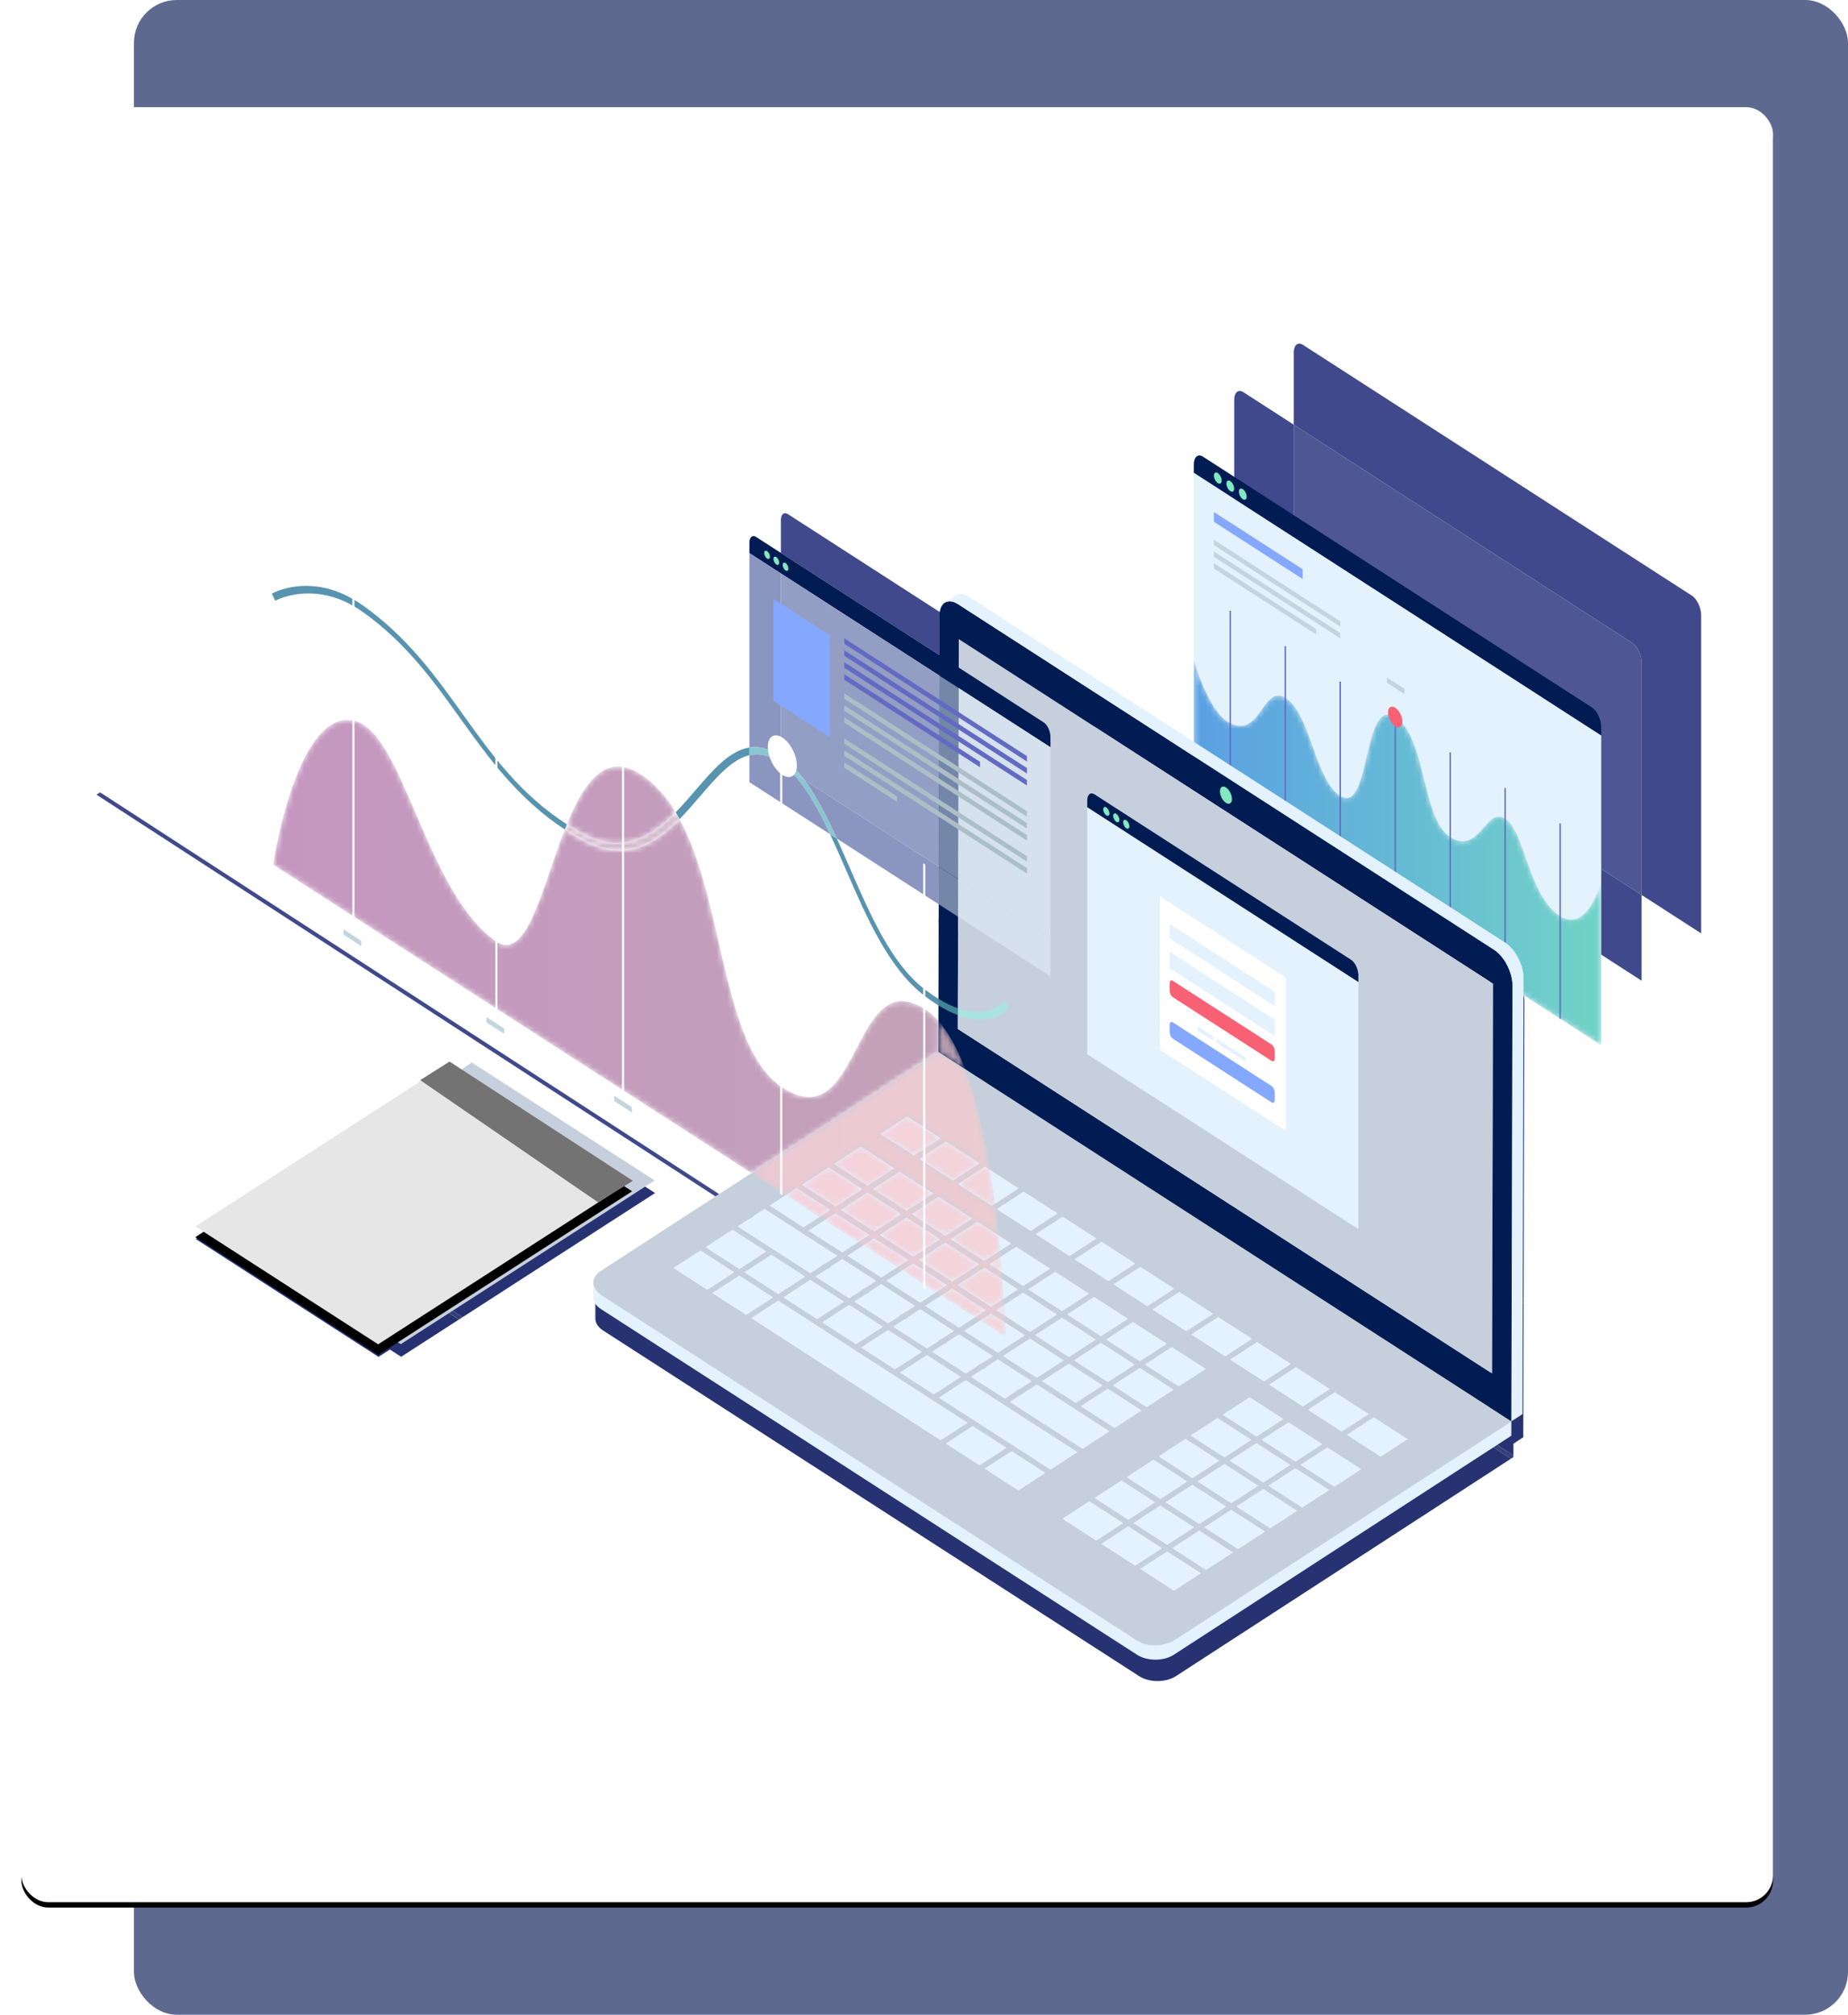 <?xml version="1.0" encoding="UTF-8"?>
<svg width="345px" height="376px" viewBox="0 0 345 376" version="1.1" xmlns="http://www.w3.org/2000/svg" xmlns:xlink="http://www.w3.org/1999/xlink">
    <!-- Generator: Sketch 51.3 (57544) - http://www.bohemiancoding.com/sketch -->
    <title>Group 3</title>
    <desc>Created with Sketch.</desc>
    <defs>
        <rect id="path-1" x="0" y="0" width="327" height="335" rx="5"></rect>
        <filter x="-2.0%" y="-1.6%" width="104.0%" height="103.9%" filterUnits="objectBoundingBox" id="filter-2">
            <feOffset dx="0" dy="1" in="SourceAlpha" result="shadowOffsetOuter1"></feOffset>
            <feGaussianBlur stdDeviation="2" in="shadowOffsetOuter1" result="shadowBlurOuter1"></feGaussianBlur>
            <feColorMatrix values="0 0 0 0 0   0 0 0 0 0   0 0 0 0 0  0 0 0 0.5 0" type="matrix" in="shadowBlurOuter1"></feColorMatrix>
        </filter>
        <path d="M0.334,23.547 L76.388,72.571 L76.388,42.151 C76.388,42.151 73.752,51.72 68.714,48.473 C62.692,44.591 62.216,32.709 58.451,30.282 C54.783,27.918 53.653,37.232 48.188,33.709 C42.771,30.217 43.842,15.141 37.926,11.328 C31.798,7.378 33.351,29.721 27.662,26.054 C22.883,22.973 22.175,10.809 17.478,7.78 C13.057,4.932 12.796,16.185 6.413,12.071 C4.233,10.666 1.562,5.418 0.334,0.41 L0.334,23.547" id="path-3"></path>
        <linearGradient x1="0%" y1="50%" x2="100%" y2="50%" id="linearGradient-5">
            <stop stop-color="#5AA0E3" offset="0%"></stop>
            <stop stop-color="#71D3C6" offset="100%"></stop>
        </linearGradient>
        <path d="M132.706,112.752 L134.722,111.445 L132.706,112.752 M131.717,112.115 L133.733,110.807 L131.717,112.115 M135.723,110.795 L137.193,109.841 L135.723,110.795 M134.734,110.157 L128.464,106.116 L133.449,102.882 L128.465,106.116 L134.734,110.157 L134.734,110.157 M125.447,108.074 L127.463,106.766 L125.447,108.074 M136.768,103.727 L134.45,102.232 L136.531,100.882 L136.531,100.883 L134.45,102.232 L136.768,103.726 L136.768,103.727 M118.184,103.393 L120.2,102.084 L118.184,103.393 M117.192,102.752 L119.208,101.445 L117.192,102.752 M133.458,101.592 L127.188,97.551 L132.169,94.319 L127.188,97.551 L133.458,101.592 M121.202,101.434 L126.187,98.2 L121.202,101.435 M122.701,99.178 L125.193,97.561 L122.701,99.178 M126.195,96.911 L119.929,92.872 L126.195,96.911 M112.95,96.115 L106.68,92.075 L111.665,88.841 L106.681,92.075 L112.95,96.115 M103.663,94.032 L105.679,92.724 L103.663,94.032 M119.929,92.872 L124.91,89.64 L119.929,92.872 M118.936,92.232 L112.667,88.191 L118.936,92.232 L118.936,92.232 M96.404,89.353 L98.42,88.046 L96.404,89.353 M101.715,88.874 L99.422,87.396 L104.406,84.162 L99.422,87.396 L101.715,88.874 M111.673,87.55 L105.408,83.512 L110.389,80.28 L105.408,83.512 L111.674,87.55 L111.673,87.55 M128.579,87.26 L133.56,84.028 L128.579,87.26 M114.753,86.837 L117.647,84.959 L114.753,86.837 M89.996,85.222 L0.706,27.667 C0.898,26.031 5.058,0.642 14.572,0.642 C14.946,0.642 15.328,0.681 15.718,0.763 C25.04,2.704 29.016,32.461 42.179,41.89 C42.903,42.409 43.581,42.647 44.221,42.647 C47.998,42.647 50.457,34.321 53.353,25.994 C53.928,24.34 54.52,22.685 55.144,21.095 C55.293,21.194 55.444,21.292 55.595,21.39 C56.346,21.874 57.121,22.346 57.924,22.806 C60.672,24.373 63.133,25.03 65.367,25.03 C69.847,25.03 73.419,22.389 76.582,19.149 C85.024,34.723 84.379,61.901 95.846,69.293 C97.724,70.504 99.331,71.021 100.733,71.021 C104.857,71.021 107.218,66.549 109.537,62.077 C111.856,57.605 114.133,53.133 118.089,53.133 C119.333,53.133 120.744,53.576 122.376,54.602 C123.268,55.175 124.105,55.921 124.893,56.813 L124.879,62.59 L129.887,65.818 L124.878,62.59 L89.996,85.222 M123.611,84.058 L121.317,82.579 L126.298,79.347 L121.317,82.579 L123.611,84.058 M120.324,81.938 L114.058,77.9 L119.039,74.668 L114.058,77.9 L120.324,81.938" id="path-6"></path>
        <linearGradient x1="0%" y1="51.397%" x2="100.27%" y2="51.397%" id="linearGradient-8">
            <stop stop-color="#C597C0" offset="0%"></stop>
            <stop stop-color="#C2A3B8" offset="100%"></stop>
        </linearGradient>
        <path d="M47.672,50.661 L45.009,48.945 L42.993,50.252 L42.004,49.615 L44.02,48.307 L37.75,44.266 L35.734,45.574 L34.741,44.933 L36.757,43.626 L30.487,39.584 L28.471,40.893 L27.479,40.252 L29.495,38.945 L23.229,34.905 L21.213,36.214 L20.22,35.574 L22.236,34.265 L15.966,30.224 L13.95,31.532 L12.957,30.893 L14.973,29.584 L8.707,25.546 L6.691,26.853 L0.283,22.722 L35.165,0.09 L40.174,3.318 C42.25,8.794 43.748,15.481 44.836,22.165 L43.847,21.528 L38.867,24.76 L45.132,28.799 L45.742,28.403 C46.006,30.446 46.235,32.452 46.435,34.384 L42.456,31.819 L37.475,35.051 L43.745,39.092 L46.708,37.17 C46.745,37.579 46.782,37.983 46.818,38.382 L44.737,39.732 L47.056,41.227 C47.092,41.69 47.127,42.144 47.16,42.589 L43.736,40.382 L38.751,43.616 L45.021,47.657 L45.022,47.657 L47.404,46.111 C47.431,46.536 47.457,46.946 47.48,47.341 L46.011,48.295 L47.597,49.317 C47.624,49.803 47.649,50.252 47.672,50.661 M31.489,38.935 L37.758,42.976 L42.743,39.742 L36.474,35.7 L31.489,38.934 M24.23,34.256 L30.496,38.295 L35.48,35.061 L29.215,31.022 L24.23,34.256 M36.482,34.411 L41.463,31.179 L35.197,27.14 L30.216,30.372 L36.482,34.411 M23.237,33.615 L28.222,30.381 L21.952,26.341 L16.967,29.575 L23.237,33.615 M29.223,29.732 L34.204,26.5 L27.934,22.459 L25.04,24.337 L22.954,25.691 L29.223,29.732 M12.002,26.374 L15.975,28.934 L20.959,25.7 L14.694,21.662 L9.709,24.896 L12.002,26.374 M21.961,25.05 L26.942,21.819 L20.676,17.78 L15.695,21.012 L21.96,25.05 M33.899,21.558 L37.873,24.119 L42.854,20.888 L36.585,16.847 L31.604,20.079 L33.899,21.558 M30.611,19.438 L35.592,16.207 L29.326,12.168 L24.345,15.4 L30.611,19.438" id="path-9"></path>
        <linearGradient x1="-188.419%" y1="-8.556%" x2="100.373%" y2="-8.556%" id="linearGradient-11">
            <stop stop-color="#EEC1D7" offset="0%"></stop>
            <stop stop-color="#EACCD1" offset="100%"></stop>
        </linearGradient>
        <path d="M5.724,9.728 L0.716,6.5 L0.731,0.724 C2.687,2.939 4.336,6.063 5.724,9.728" id="path-12"></path>
        <linearGradient x1="-2479.435%" y1="16.097%" x2="253.239%" y2="16.097%" id="linearGradient-14">
            <stop stop-color="#B990B3" offset="0%"></stop>
            <stop stop-color="#B59CAC" offset="100%"></stop>
        </linearGradient>
        <polyline id="path-15" points="6.927 7.419 6.927 7.419 0.661 3.381 5.642 0.149 11.907 4.188 6.927 7.419"></polyline>
        <linearGradient x1="-1007.9%" y1="-225.659%" x2="208.985%" y2="-225.659%" id="linearGradient-17">
            <stop stop-color="#F7C9E0" offset="0%"></stop>
            <stop stop-color="#F3D5DA" offset="100%"></stop>
        </linearGradient>
        <polyline id="path-18" points="6.294 7.292 0.025 3.252 5.006 0.02 11.275 4.061 6.294 7.292"></polyline>
        <linearGradient x1="-1072.102%" y1="-289.918%" x2="144.396%" y2="-289.918%" id="linearGradient-20">
            <stop stop-color="#F7C9E0" offset="0%"></stop>
            <stop stop-color="#F3D5DA" offset="100%"></stop>
        </linearGradient>
        <polyline id="path-21" points="6.889 7.422 6.889 7.422 0.623 3.384 5.604 0.152 11.87 4.191 6.889 7.422"></polyline>
        <linearGradient x1="-930.923%" y1="-302.855%" x2="285.885%" y2="-302.855%" id="linearGradient-23">
            <stop stop-color="#F7C9E0" offset="0%"></stop>
            <stop stop-color="#F3D5DA" offset="100%"></stop>
        </linearGradient>
        <path d="M6.376,7.966 L0.111,3.926 L5.091,0.695 L6.08,1.332 C6.421,3.423 6.721,5.516 6.986,7.57 L6.376,7.966" id="path-24"></path>
        <linearGradient x1="-1859.823%" y1="-354.364%" x2="130.637%" y2="-354.364%" id="linearGradient-26">
            <stop stop-color="#F7C9E0" offset="0%"></stop>
            <stop stop-color="#F3D5DA" offset="100%"></stop>
        </linearGradient>
        <polyline id="path-27" points="6.498 6.053 0.232 2.014 2.248 0.706 8.514 4.744 6.498 6.053"></polyline>
        <linearGradient x1="-1155.459%" y1="-557.006%" x2="496.932%" y2="-557.006%" id="linearGradient-29">
            <stop stop-color="#F7C9E0" offset="0%"></stop>
            <stop stop-color="#F3D5DA" offset="100%"></stop>
        </linearGradient>
        <polyline id="path-30" points="6.73 7.974 6.73 7.974 0.461 3.933 5.445 0.7 11.714 4.74 6.73 7.974"></polyline>
        <linearGradient x1="-941.703%" y1="-420.322%" x2="274.407%" y2="-420.322%" id="linearGradient-32">
            <stop stop-color="#F7C9E0" offset="0%"></stop>
            <stop stop-color="#F3D5DA" offset="100%"></stop>
        </linearGradient>
        <polyline id="path-33" points="6.339 7.969 6.339 7.969 0.072 3.929 5.053 0.698 11.32 4.737 6.339 7.969"></polyline>
        <linearGradient x1="-1060.034%" y1="-431.552%" x2="156.774%" y2="-431.552%" id="linearGradient-35">
            <stop stop-color="#F7C9E0" offset="0%"></stop>
            <stop stop-color="#F3D5DA" offset="100%"></stop>
        </linearGradient>
        <path d="M6.424,7.842 L0.154,3.801 L5.135,0.569 L9.114,3.134 C9.212,4.083 9.303,5.01 9.388,5.92 L6.424,7.842" id="path-36"></path>
        <linearGradient x1="-1369.856%" y1="-495.736%" x2="112.351%" y2="-495.736%" id="linearGradient-38">
            <stop stop-color="#F7C9E0" offset="0%"></stop>
            <stop stop-color="#F3D5DA" offset="100%"></stop>
        </linearGradient>
        <polyline id="path-39" points="6.897 7.72 0.628 3.679 5.612 0.444 11.882 4.486 6.897 7.72"></polyline>
        <linearGradient x1="-1070.74%" y1="-548.921%" x2="145.37%" y2="-548.921%" id="linearGradient-41">
            <stop stop-color="#F7C9E0" offset="0%"></stop>
            <stop stop-color="#F3D5DA" offset="100%"></stop>
        </linearGradient>
        <polyline id="path-42" points="6.751 5.671 0.481 1.63 2.497 0.321 8.767 4.363 6.751 5.671"></polyline>
        <linearGradient x1="-1417.817%" y1="-819.188%" x2="233.859%" y2="-819.188%" id="linearGradient-44">
            <stop stop-color="#F7C9E0" offset="0%"></stop>
            <stop stop-color="#F3D5DA" offset="100%"></stop>
        </linearGradient>
        <polyline id="path-45" points="6.836 5.545 0.566 1.503 2.582 0.196 8.852 4.236 6.836 5.545"></polyline>
        <linearGradient x1="-1505.466%" y1="-906.711%" x2="146.21%" y2="-906.711%" id="linearGradient-47">
            <stop stop-color="#F7C9E0" offset="0%"></stop>
            <stop stop-color="#F3D5DA" offset="100%"></stop>
        </linearGradient>
        <path d="M1.664,2.042 L0.078,1.019 L1.547,0.066 C1.591,0.777 1.629,1.438 1.664,2.042" id="path-48"></path>
        <linearGradient x1="-8512.443%" y1="-2610.3%" x2="115.882%" y2="-2610.3%" id="linearGradient-50">
            <stop stop-color="#F7C9E0" offset="0%"></stop>
            <stop stop-color="#F3D5DA" offset="100%"></stop>
        </linearGradient>
        <path d="M5.504,4.505 L0.648,1.374 L2.664,0.067 L5.328,1.783 C5.409,3.25 5.461,4.204 5.504,4.505" id="path-51"></path>
        <linearGradient x1="-2718.297%" y1="-1198.249%" x2="100%" y2="-1198.249%" id="linearGradient-53">
            <stop stop-color="#F7C9E0" offset="0%"></stop>
            <stop stop-color="#F3D5DA" offset="100%"></stop>
        </linearGradient>
        <polyline id="path-54" points="6.644 7.3 2.672 4.74 0.379 3.261 5.363 0.027 11.629 4.066 6.644 7.3"></polyline>
        <linearGradient x1="-877.48%" y1="-356.126%" x2="339.018%" y2="-356.126%" id="linearGradient-56">
            <stop stop-color="#F7C9E0" offset="0%"></stop>
            <stop stop-color="#F3D5DA" offset="100%"></stop>
        </linearGradient>
        <polyline id="path-57" points="6.975 7.296 6.975 7.296 0.705 3.255 2.791 1.901 5.686 0.023 11.956 4.064 6.975 7.296"></polyline>
        <linearGradient x1="-995.145%" y1="-367.049%" x2="221.275%" y2="-367.049%" id="linearGradient-59">
            <stop stop-color="#F7C9E0" offset="0%"></stop>
            <stop stop-color="#F3D5DA" offset="100%"></stop>
        </linearGradient>
        <polyline id="path-60" points="6.583 5.926 0.314 1.885 2.33 0.577 8.6 4.618 6.583 5.926"></polyline>
        <linearGradient x1="-1242.564%" y1="-644.218%" x2="409.112%" y2="-644.218%" id="linearGradient-62">
            <stop stop-color="#F7C9E0" offset="0%"></stop>
            <stop stop-color="#F3D5DA" offset="100%"></stop>
        </linearGradient>
        <polyline id="path-63" points="6.812 7.846 0.546 3.807 5.531 0.573 11.796 4.612 6.812 7.846"></polyline>
        <linearGradient x1="-1006.558%" y1="-484.775%" x2="209.939%" y2="-484.775%" id="linearGradient-65">
            <stop stop-color="#F7C9E0" offset="0%"></stop>
            <stop stop-color="#F3D5DA" offset="100%"></stop>
        </linearGradient>
        <polyline id="path-66" points="6.665 5.797 0.4 1.759 2.416 0.45 8.681 4.49 6.665 5.797"></polyline>
        <linearGradient x1="-1330.913%" y1="-732.055%" x2="321.622%" y2="-732.055%" id="linearGradient-68">
            <stop stop-color="#F7C9E0" offset="0%"></stop>
            <stop stop-color="#F3D5DA" offset="100%"></stop>
        </linearGradient>
        <path d="M2.558,3.566 L0.24,2.072 L2.32,0.723 C2.406,1.701 2.485,2.651 2.558,3.566" id="path-69"></path>
        <linearGradient x1="-5769.381%" y1="-1499.154%" x2="134.211%" y2="-1499.154%" id="linearGradient-71">
            <stop stop-color="#F7C9E0" offset="0%"></stop>
            <stop stop-color="#F3D5DA" offset="100%"></stop>
        </linearGradient>
        <path d="M6.983,7.593 L0.713,3.552 L5.698,0.318 L9.121,2.525 C9.215,3.783 9.296,4.962 9.365,6.047 L6.983,7.593" id="path-72"></path>
        <linearGradient x1="-1476.657%" y1="-613.338%" x2="105.143%" y2="-613.338%" id="linearGradient-74">
            <stop stop-color="#F7C9E0" offset="0%"></stop>
            <stop stop-color="#F3D5DA" offset="100%"></stop>
        </linearGradient>
        <path d="M9.66,14.829 C7.532,14.829 5.2,14.208 2.609,12.729 C1.804,12.27 1.027,11.798 0.276,11.314 C0.274,11.313 0.271,11.311 0.269,11.31 C2.706,5.342 5.638,0.527 9.833,0.527 C11.101,0.527 12.484,0.966 14.004,1.946 C16.684,3.674 18.826,6.126 20.593,9.063 C17.493,12.24 14.002,14.829 9.66,14.829" id="path-75"></path>
        <linearGradient x1="-269.765%" y1="342.058%" x2="403.609%" y2="342.058%" id="linearGradient-77">
            <stop stop-color="#C597C0" offset="0%"></stop>
            <stop stop-color="#C2A3B8" offset="100%"></stop>
        </linearGradient>
        <path d="M10.822,7.402 C8.587,7.402 6.127,6.745 3.379,5.178 C2.576,4.718 1.801,4.246 1.049,3.762 C0.899,3.664 0.748,3.566 0.599,3.467 C0.726,3.141 0.856,2.817 0.987,2.496 C0.989,2.497 0.992,2.499 0.994,2.5 C1.745,2.984 2.521,3.456 3.327,3.915 C5.917,5.393 8.249,6.015 10.377,6.015 C14.719,6.015 18.21,3.426 21.311,0.249 C21.56,0.663 21.802,1.088 22.036,1.521 C18.873,4.76 15.301,7.401 10.822,7.402" id="path-78"></path>
        <linearGradient x1="-253.937%" y1="564.591%" x2="384.449%" y2="564.591%" id="linearGradient-80">
            <stop stop-color="#D1AFCC" offset="0%"></stop>
            <stop stop-color="#CDBBC5" offset="100%"></stop>
        </linearGradient>
        <polyline id="path-81" points="52.598 186.882 18.464 164.881 65.872 134.323 100.005 156.325 52.598 186.882"></polyline>
        <filter x="-8.6%" y="-9.5%" width="117.2%" height="126.6%" filterUnits="objectBoundingBox" id="filter-82">
            <feOffset dx="0" dy="2" in="SourceAlpha" result="shadowOffsetOuter1"></feOffset>
            <feGaussianBlur stdDeviation="2" in="shadowOffsetOuter1" result="shadowBlurOuter1"></feGaussianBlur>
            <feColorMatrix values="0 0 0 0 0   0 0 0 0 0   0 0 0 0 0  0 0 0 0.5 0" type="matrix" in="shadowBlurOuter1"></feColorMatrix>
        </filter>
    </defs>
    <g id="Page-1" stroke="none" stroke-width="1" fill="none" fill-rule="evenodd">
        <g id="Artboard" transform="translate(-897, -75)">
            <g id="Group-3" transform="translate(901, 75)">
                <g id="R-Image">
                    <rect id="Rectangle-11" fill="#5E6990" x="21" y="0" width="320" height="376" rx="8"></rect>
                    <g id="Computer" transform="translate(0, 20)" fill-rule="nonzero">
                        <g id="Rectangle-2">
                            <use fill="black" fill-opacity="1" filter="url(#filter-2)" xlink:href="#path-1"></use>
                            <use fill="#FFFFFF" xlink:href="#path-1"></use>
                        </g>
                    </g>
                </g>
                <g id="Group" transform="translate(14, 64)">
                    <polyline id="Fill-24" fill="#3F498B" points="160.858 110.739 157.236 108.389 157.238 107.513 160.86 109.863 160.858 110.739"></polyline>
                    <polyline id="Fill-25" fill="#3F498B" points="260.16 175.167 160.858 110.739 160.86 109.863 260.16 174.289 260.16 175.167"></polyline>
                    <path d="M171.637,195.662 L165.388,191.607 L166.064,191.169 L172.313,195.224 L171.637,195.662 M164.399,190.966 L158.149,186.911 L158.825,186.472 L165.074,190.526 L164.399,190.966 M157.163,186.271 L150.914,182.216 L151.59,181.778 L157.839,185.833 L157.163,186.271 M149.924,181.575 L143.675,177.52 L144.351,177.081 L150.6,181.136 L149.924,181.575 M142.685,176.877 L136.44,172.825 L137.116,172.387 L143.361,176.439 L142.685,176.877 M135.45,172.183 L121.966,163.434 L122.642,162.996 L136.126,171.745 L135.45,172.183 M115.578,159.29 L0.015,84.312 L0.693,83.875 L116.254,158.852 L115.578,159.29" id="Fill-26" fill="#3F498B"></path>
                    <path d="M288.466,119.023 L212.412,70 L212.412,10.641 C212.412,9.591 212.839,8.964 213.446,8.964 C213.655,8.964 213.886,9.038 214.128,9.194 L223.531,15.255 L223.531,61.167 L288.466,103.023 L288.466,119.023" id="Fill-30" fill="#3F498B"></path>
                    <path d="M299.584,110.19 L288.466,103.023 L288.466,59.664 C288.466,58.254 287.698,56.615 286.75,56.005 L223.531,15.255 L223.531,1.808 C223.531,0.758 223.956,0.131 224.565,0.131 C224.774,0.131 225.004,0.204 225.246,0.36 L297.868,47.171 C298.816,47.782 299.584,49.421 299.584,50.831 L299.584,110.19" id="Fill-31" fill="#3F498B"></path>
                    <path d="M288.466,103.023 L223.531,61.167 L223.531,15.255 L286.75,56.005 C287.698,56.615 288.466,58.254 288.466,59.664 L288.466,103.023" id="Fill-32" fill="#4E5794"></path>
                    <path d="M160.985,60.593 L160.999,55.294 L160.985,60.593 M157.364,58.259 L127.784,39.192 L127.784,33.07 C127.784,32.262 128.111,31.78 128.579,31.78 C128.74,31.78 128.917,31.837 129.103,31.957 L157.435,50.218 C157.401,50.444 157.382,50.688 157.382,50.947 L157.364,58.259" id="Fill-33" fill="#3F498B"></path>
                    <path d="M186.289,71.595 L160.999,55.294 L160.985,60.593 L157.364,58.259 L157.382,50.947 C157.382,50.688 157.401,50.444 157.435,50.218 L184.969,67.966 C185.699,68.437 186.289,69.697 186.289,70.782 L186.289,71.595" id="Fill-34" fill="#3F498B"></path>
                    <path d="M186.289,116.445 L178.109,111.171 L178.109,75.456 L160.975,64.412 L178.109,75.456 L178.109,73.518 C178.109,72.476 177.542,71.265 176.841,70.814 L160.985,60.593 L160.999,55.294 L186.289,71.595 L186.289,116.445" id="Fill-35" fill="#3F498B"></path>
                    <path d="M52.667,189.232 L18.533,167.23 L31.568,158.829 L67.677,182.256 L56.889,189.21 L54.795,187.861 L52.667,189.232 M68.355,181.819 L32.246,158.391 L65.94,136.672 L68.034,138.022 L70.162,136.65 L104.296,158.651 L68.355,181.819" id="Fill-36" fill="#263271"></path>
                    <polyline id="Fill-37" fill="#333F7A" points="67.677 182.256 31.568 158.829 32.246 158.391 68.355 181.819 67.677 182.256"></polyline>
                    <path d="M198.1,249.729 C196.858,249.729 195.615,249.423 194.664,248.81 L94.58,184.297 C93.62,183.679 93.142,182.869 93.144,182.059 L93.151,179.378 L93.151,179.385 C93.151,178.737 93.458,178.09 94.073,177.542 C94.112,177.571 94.153,177.598 94.195,177.624 L194.28,242.138 C195.23,242.75 196.474,243.056 197.717,243.056 C198.072,243.056 198.427,243.031 198.775,242.982 L199.285,243.316 L200.581,242.453 C200.78,242.358 200.971,242.252 201.151,242.135 L258.746,204.768 L264.08,208.228 L201.536,248.808 C200.589,249.422 199.346,249.729 198.1,249.729 M264.539,207.649 L259.422,204.329 L264.154,201.258 L260.16,198.683 L264.154,201.258 L264.214,177.796 L266.439,179.24 L266.376,204.232 L264.545,205.421 L264.539,207.649 M260.549,192.313 L260.16,192.062 L260.549,192.313 M266.442,178.365 L264.216,176.921 L264.361,119.904 C264.363,118.817 264.06,117.623 263.555,116.526 C265.266,117.888 266.588,120.613 266.582,122.878 L266.442,178.365" id="Fill-40" fill="#263271"></path>
                    <polyline id="Fill-41" fill="#333F7A" points="264.08 208.228 258.746 204.768 259.422 204.329 264.539 207.649 264.538 207.931 264.08 208.228"></polyline>
                    <polyline id="Fill-42" fill="#333F7A" points="266.439 179.24 264.214 177.796 264.216 176.921 266.442 178.365 266.439 179.24"></polyline>
                    <path d="M264.154,201.258 L260.16,198.683 L260.16,192.062 L260.549,192.313 L260.592,175.447 L264.214,177.796 L264.154,201.258 M264.216,176.921 L260.594,174.571 L260.734,119.582 L260.16,119.212 L260.16,114.306 L263.149,116.233 C263.286,116.322 263.422,116.42 263.555,116.526 C264.06,117.623 264.363,118.817 264.361,119.904 L264.216,176.921" id="Fill-43" fill="#263271"></path>
                    <polyline id="Fill-44" fill="#333F7A" points="264.214 177.796 260.592 175.447 260.594 174.571 264.216 176.921 264.214 177.796"></polyline>
                    <path d="M260.549,192.313 L260.16,192.062 L260.16,175.167 L260.592,175.447 L260.549,192.313 M260.594,174.571 L260.16,174.289 L260.16,119.212 L260.734,119.582 L260.594,174.571" id="Fill-45" fill="#263271"></path>
                    <polyline id="Fill-46" fill="#333F7A" points="260.592 175.447 260.16 175.167 260.16 174.289 260.594 174.571 260.592 175.447"></polyline>
                    <polyline id="Fill-47" fill="#E4F2FD" points="280.933 131.064 204.88 82.041 204.88 24.2 280.933 73.223 280.933 131.064"></polyline>
                    <path d="M279.218,68.046 L206.596,21.235 C205.648,20.623 204.88,21.272 204.88,22.682 L204.88,24.231 L280.933,73.254 L280.933,71.705 C280.933,70.295 280.166,68.656 279.218,68.046" id="Fill-48" fill="#011C53"></path>
                    <path d="M210.072,25.685 C210.072,26.2 209.748,26.409 209.348,26.152 C208.949,25.894 208.625,25.268 208.625,24.752 C208.625,24.237 208.949,24.029 209.348,24.286 C209.748,24.544 210.072,25.171 210.072,25.685" id="Fill-49" fill="#82E8C1"></path>
                    <path d="M212.406,27.19 C212.406,27.705 212.082,27.914 211.682,27.656 C211.283,27.399 210.959,26.772 210.959,26.257 C210.959,25.742 211.283,25.533 211.682,25.791 C212.082,26.048 212.406,26.675 212.406,27.19" id="Fill-50" fill="#82E8C1"></path>
                    <path d="M214.74,28.695 C214.74,29.209 214.416,29.418 214.016,29.161 C213.617,28.903 213.293,28.276 213.293,27.761 C213.293,27.247 213.617,27.038 214.016,27.295 C214.416,27.553 214.74,28.179 214.74,28.695" id="Fill-51" fill="#82E8C1"></path>
                    <g id="Group-54" transform="translate(204.545, 58.494)">
                        <mask id="mask-4" fill="white">
                            <use xlink:href="#path-3"></use>
                        </mask>
                        <g id="Clip-53"></g>
                        <path d="M0.334,23.547 L76.388,72.571 L76.388,42.151 C76.388,42.151 73.752,51.72 68.714,48.473 C62.692,44.591 62.216,32.709 58.451,30.282 C54.783,27.918 53.653,37.232 48.188,33.709 C42.771,30.217 43.842,15.141 37.926,11.328 C31.798,7.378 33.351,29.721 27.662,26.054 C22.883,22.973 22.175,10.809 17.478,7.78 C13.057,4.932 12.796,16.185 6.413,12.071 C4.233,10.666 1.562,5.418 0.334,0.41 L0.334,23.547" id="Fill-52" fill="url(#linearGradient-5)" mask="url(#mask-4)"></path>
                    </g>
                    <polyline id="Fill-55" fill="#85A8FF" points="225.19 44.067 208.625 33.389 208.625 31.549 225.19 42.228 225.19 44.067"></polyline>
                    <polyline id="Fill-56" fill="#C5D5DD" points="232.208 52.94 208.625 37.739 208.625 36.742 232.208 51.944 232.208 52.94"></polyline>
                    <polyline id="Fill-57" fill="#C5D5DD" points="232.208 55.125 208.625 39.924 208.625 38.927 232.208 54.128 232.208 55.125"></polyline>
                    <polyline id="Fill-58" fill="#C5D5DD" points="227.711 54.411 208.625 42.108 208.625 41.111 227.711 53.415 227.711 54.411"></polyline>
                    <polyline id="Fill-59" fill="#C5D5DD" points="244.224 65.554 240.929 63.429 240.929 62.433 244.224 64.557 244.224 65.554"></polyline>
                    <polygon id="Fill-60" fill="#626BC1" points="211.555 86.425 211.81 86.425 211.81 49.976 211.555 49.976"></polygon>
                    <polygon id="Fill-61" fill="#626BC1" points="221.818 93.041 222.073 93.041 222.073 56.591 221.818 56.591"></polygon>
                    <polygon id="Fill-62" fill="#626BC1" points="232.08 99.656 232.336 99.656 232.336 63.207 232.08 63.207"></polygon>
                    <polygon id="Fill-63" fill="#626BC1" points="242.343 106.272 242.599 106.272 242.599 69.821 242.343 69.821"></polygon>
                    <polygon id="Fill-64" fill="#626BC1" points="252.606 112.887 252.861 112.887 252.861 76.437 252.606 76.437"></polygon>
                    <polygon id="Fill-65" fill="#626BC1" points="262.869 119.502 263.124 119.502 263.124 83.052 262.869 83.052"></polygon>
                    <polygon id="Fill-66" fill="#626BC1" points="273.131 126.118 273.388 126.118 273.388 89.667 273.131 89.667"></polygon>
                    <path d="M241.123,68.953 C241.123,67.993 241.726,67.604 242.471,68.084 C243.215,68.564 243.819,69.731 243.819,70.691 C243.819,71.65 243.215,72.039 242.471,71.559 C241.726,71.079 241.123,69.913 241.123,68.953" id="Fill-67" fill="#F86174"></path>
                    <path d="M151.336,144.38 L146.355,147.611 L152.62,151.65 L157.601,148.418 L151.336,144.38 M164.871,209.441 L169.852,206.209 L163.585,202.171 L158.605,205.402 L164.871,209.441 M202.162,177.142 L197.181,180.373 L203.447,184.412 L208.428,181.18 L202.162,177.142 M217.969,193.772 L222.949,190.541 L216.683,186.502 L211.702,189.733 L217.969,193.772 M165.857,153.74 L160.876,156.971 L167.142,161.01 L172.122,157.779 L165.857,153.74 M114.044,176.679 L119.025,173.447 L112.759,169.409 L107.778,172.64 L114.044,176.679 M139.252,171.001 L134.272,174.232 L140.537,178.272 L145.518,175.04 L139.252,171.001 M133.266,174.885 L128.285,178.116 L134.551,182.155 L139.532,178.924 L133.266,174.885 M120.03,172.795 L125.01,169.563 L118.745,165.525 L113.764,168.756 L120.03,172.795 M232.49,203.132 L237.471,199.901 L231.205,195.862 L226.224,199.094 L232.49,203.132 M193.913,228.161 L198.894,224.929 L192.628,220.891 L187.647,224.123 L193.913,228.161 M205.885,220.393 L210.866,217.162 L204.6,213.123 L199.619,216.355 L205.885,220.393 M199.899,224.277 L204.88,221.046 L198.614,217.007 L193.633,220.239 L199.899,224.277 M142.685,149.992 L137.704,153.224 L143.97,157.262 L148.951,154.03 L142.685,149.992 M193.512,182.754 L188.531,185.986 L194.797,190.024 L199.778,186.792 L193.512,182.754 M157.206,159.352 L152.226,162.583 L158.492,166.623 L163.473,163.391 L157.206,159.352 M223.839,208.744 L228.82,205.513 L222.555,201.474 L217.573,204.706 L223.839,208.744 M225.231,198.454 L230.212,195.222 L223.942,191.18 L218.961,194.412 L225.231,198.454 M198.627,215.715 L203.607,212.483 L197.338,208.442 L192.357,211.674 L198.627,215.715 M121.306,181.36 L126.287,178.128 L120.018,174.087 L115.037,177.319 L121.306,181.36 M159.883,156.331 L164.864,153.099 L158.594,149.058 L153.614,152.29 L159.883,156.331 M186.655,223.482 L191.635,220.251 L185.366,216.209 L180.385,219.441 L186.655,223.482 M192.64,219.599 L197.621,216.367 L191.352,212.325 L186.371,215.558 L192.64,219.599 M127.293,177.476 L132.273,174.244 L126.004,170.204 L121.023,173.435 L127.293,177.476 M239.752,207.814 L244.733,204.583 L238.463,200.541 L233.483,203.772 L239.752,207.814 M201.176,232.843 L206.157,229.611 L199.887,225.57 L194.906,228.801 L201.176,232.843 M161.033,185.04 L156.052,188.272 L162.321,192.313 L167.302,189.082 L161.033,185.04 M187.637,167.779 L182.656,171.01 L188.925,175.052 L193.907,171.82 L187.637,167.779 M173.116,158.418 L168.135,161.65 L174.404,165.692 L179.385,162.46 L173.116,158.418 M146.511,175.679 L141.53,178.911 L147.8,182.953 L152.78,179.721 L146.511,175.679 M213.148,225.075 L218.129,221.844 L211.859,217.802 L206.878,221.034 L213.148,225.075 M140.525,179.563 L135.544,182.795 L141.814,186.837 L146.795,183.605 L140.525,179.563 M155.046,188.924 L150.065,192.155 L156.335,196.197 L161.316,192.966 L155.046,188.924 M207.161,228.959 L212.142,225.728 L205.873,221.686 L200.892,224.917 L207.161,228.959 M210.71,189.093 L215.691,185.861 L209.421,181.821 L204.44,185.052 L210.71,189.093 M172.133,214.122 L177.114,210.89 L170.844,206.849 L165.863,210.081 L172.133,214.122 M216.581,204.066 L221.561,200.834 L215.292,196.793 L210.311,200.025 L216.581,204.066 M151.232,161.944 L156.214,158.712 L149.944,154.671 L144.963,157.902 L151.232,161.944 M153.774,180.361 L148.793,183.593 L155.063,187.634 L160.043,184.402 L153.774,180.361 M194.9,172.46 L189.919,175.692 L196.189,179.733 L201.169,176.502 L194.9,172.46 M168.295,189.721 L163.314,192.953 L169.584,196.994 L174.565,193.763 L168.295,189.721 M180.378,163.1 L175.397,166.332 L181.667,170.373 L186.648,167.141 L180.378,163.1 M147.787,184.245 L142.806,187.477 L149.076,191.518 L154.057,188.286 L147.787,184.245 M231.102,213.426 L236.083,210.195 L229.814,206.153 L224.832,209.385 L231.102,213.426 M164.465,164.03 L159.484,167.263 L165.754,171.304 L170.735,168.072 L164.465,164.03 M178.987,173.391 L174.006,176.623 L180.276,180.664 L185.256,177.433 L178.987,173.391 M202.059,194.706 L207.04,191.474 L200.77,187.433 L195.789,190.664 L202.059,194.706 M186.249,178.072 L181.268,181.304 L187.538,185.345 L192.519,182.114 L186.249,178.072 M171.728,168.712 L166.747,171.944 L173.017,175.985 L177.998,172.753 L171.728,168.712 M187.529,186.635 L182.545,189.869 L188.811,193.908 L193.795,190.674 L187.529,186.635 M181.544,190.519 L176.559,193.753 L182.825,197.792 L187.809,194.558 L181.544,190.519 M145.238,167.117 L140.254,170.351 L146.52,174.39 L151.504,171.156 L145.238,167.117 M136.703,153.873 L131.719,157.107 L137.984,161.146 L142.969,157.912 L136.703,153.873 M151.224,163.233 L146.24,166.467 L152.506,170.506 L157.49,167.272 L151.224,163.233 M130.717,157.757 L125.732,160.991 L131.998,165.03 L136.983,161.796 L130.717,157.757 M217.854,212.628 L222.838,209.394 L216.572,205.356 L211.588,208.59 L217.854,212.628 M211.867,216.512 L216.852,213.278 L210.586,209.24 L205.602,212.474 L211.867,216.512 M145.247,165.827 L150.231,162.593 L143.962,158.552 L138.977,161.786 L145.247,165.827 M210.595,207.95 L215.579,204.716 L209.31,200.674 L204.325,203.909 L210.595,207.95 M204.609,211.833 L209.593,208.599 L203.324,204.558 L198.339,207.792 L204.609,211.833 M139.261,169.711 L144.245,166.477 L137.976,162.436 L132.991,165.67 L139.261,169.711 M158.483,167.912 L153.499,171.146 L159.768,175.188 L164.752,171.954 L158.483,167.912 M219.13,221.194 L224.114,217.96 L217.844,213.918 L212.86,217.152 L219.13,221.194 M152.497,171.796 L147.512,175.03 L153.782,179.071 L158.767,175.837 L152.497,171.796 M225.116,217.31 L230.101,214.076 L223.831,210.034 L218.846,213.268 L225.116,217.31 M167.018,181.156 L162.034,184.39 L168.304,188.432 L173.288,185.198 L167.018,181.156 M173.005,177.272 L168.02,180.506 L174.289,184.548 L179.274,181.314 L173.005,177.272 M190.087,202.474 L195.072,199.239 L188.803,195.198 L183.817,198.432 L190.087,202.474 M196.074,198.59 L201.058,195.355 L194.788,191.314 L189.804,194.548 L196.074,198.59 M165.746,172.594 L160.761,175.828 L167.03,179.869 L172.016,176.635 L165.746,172.594 M174.281,185.837 L169.296,189.071 L175.566,193.113 L180.55,189.879 L174.281,185.837 M180.267,181.954 L175.283,185.188 L181.552,189.229 L186.537,185.995 L180.267,181.954 M159.759,176.478 L154.775,179.712 L161.045,183.752 L166.029,180.518 L159.759,176.478 M133.278,173.592 L138.259,170.361 L124.731,161.641 L119.75,164.873 L133.278,173.592 M184.105,206.355 L189.086,203.123 L175.557,194.403 L170.577,197.635 L184.105,206.355 M178.119,210.238 L183.1,207.006 L162.309,193.605 L157.328,196.837 L178.119,210.238 M157.612,204.762 L162.593,201.53 L127.28,178.768 L122.3,182 L157.612,204.762 M157.175,132.301 L264.154,201.258 L201.151,242.135 C199.26,243.362 196.183,243.365 194.28,242.138 L94.195,177.624 C92.288,176.395 92.282,174.405 94.173,173.178 L157.175,132.301" id="Fill-68" fill="#C6D0DC"></path>
                    <path d="M201.151,242.135 C199.26,243.362 196.183,243.365 194.28,242.138 L94.195,177.624 C93.236,177.006 92.757,176.196 92.76,175.386 L92.753,178.067 C92.751,178.876 93.229,179.687 94.188,180.305 L194.273,244.818 C196.176,246.045 199.254,246.042 201.144,244.816 L264.147,203.939 L264.154,201.258 L201.151,242.135" id="Fill-69" fill="#E4F2FD"></path>
                    <path d="M210.877,83.148 C210.339,82.801 209.902,83.08 209.9,83.77 C209.898,84.46 210.333,85.3 210.871,85.647 C211.409,85.994 211.846,85.716 211.848,85.026 C211.85,84.336 211.415,83.495 210.877,83.148 M260.549,192.313 L260.734,119.582 L160.999,55.294 L160.814,128.026 L260.549,192.313 M260.927,113.259 C262.83,114.486 264.367,117.462 264.361,119.904 L264.154,201.258 L157.176,132.301 L157.382,50.947 C157.388,48.506 158.935,47.517 160.842,48.746 L260.927,113.259" id="Fill-70" fill="#011C53"></path>
                    <polyline id="Fill-71" fill="#C6D0DC" points="260.734 119.582 260.549 192.313 160.814 128.026 160.999 55.294 260.734 119.582"></polyline>
                    <path d="M263.003,111.912 L162.918,47.399 C161.959,46.78 161.091,46.724 160.464,47.131 L158.388,48.477 C159.015,48.071 159.883,48.127 160.842,48.746 L260.927,113.259 C262.83,114.486 264.367,117.463 264.361,119.904 L264.154,201.258 L266.23,199.912 L266.437,118.557 C266.443,116.116 264.906,113.139 263.003,111.912" id="Fill-72" fill="#E4F2FD"></path>
                    <path d="M176.841,70.814 L123.17,36.218 C122.47,35.767 121.903,36.246 121.903,37.288 L121.903,39.226 L178.109,75.456 L178.109,73.518 C178.109,72.476 177.542,71.265 176.841,70.814" id="Fill-73" fill="#011C53"></path>
                    <path d="M125.739,39.885 C125.739,40.266 125.5,40.421 125.204,40.23 C124.909,40.039 124.669,39.577 124.669,39.196 C124.669,38.815 124.909,38.661 125.204,38.851 C125.5,39.042 125.739,39.505 125.739,39.885" id="Fill-74" fill="#82E8C1"></path>
                    <path d="M127.464,40.997 C127.464,41.378 127.224,41.532 126.929,41.342 C126.634,41.151 126.395,40.688 126.395,40.308 C126.395,39.927 126.634,39.772 126.929,39.963 C127.224,40.154 127.464,40.616 127.464,40.997" id="Fill-75" fill="#82E8C1"></path>
                    <path d="M129.189,42.109 C129.189,42.49 128.95,42.644 128.654,42.454 C128.359,42.264 128.119,41.8 128.119,41.42 C128.119,41.039 128.359,40.885 128.654,41.075 C128.95,41.265 129.189,41.728 129.189,42.109" id="Fill-76" fill="#82E8C1"></path>
                    <polyline id="Fill-77" fill="#8A96BF" points="160.867 107.089 160.867 107.089 160.885 100.069 160.885 100.07 160.867 107.089"></polyline>
                    <polyline id="Fill-78" fill="#929EC4" points="160.885 100.07 160.885 100.069 160.975 64.412 160.885 100.07"></polyline>
                    <path d="M157.245,104.755 L138.228,92.496 C136.341,88.358 134.397,84.546 132.132,81.535 L157.263,97.735 L157.245,104.755 M127.784,77.175 C127.642,77.075 127.502,76.981 127.362,76.891 C125.775,75.868 124.305,75.427 122.918,75.427 C122.574,75.427 122.236,75.454 121.903,75.506 L121.903,39.226 L127.784,43.017 L127.784,77.175" id="Fill-79" fill="#8A96BF"></path>
                    <path d="M157.263,97.735 L132.132,81.535 C130.89,79.885 129.552,78.475 128.076,77.385 C127.978,77.312 127.88,77.242 127.784,77.175 L127.784,43.017 L157.354,62.077 L157.263,97.735" id="Fill-80" fill="#929EC4"></path>
                    <path d="M136.974,91.688 L121.903,81.973 L121.903,76.94 C122.359,76.833 122.823,76.776 123.297,76.776 C124.569,76.776 125.909,77.183 127.351,78.113 C127.494,78.204 127.639,78.302 127.784,78.405 L127.784,78.733 L129.502,79.841 C132.372,82.62 134.724,86.869 136.974,91.688" id="Fill-81" fill="#8A96BF"></path>
                    <path d="M129.502,79.841 L127.784,78.733 L127.784,78.405 C127.857,78.457 127.93,78.51 128.004,78.563 C128.519,78.945 129.018,79.372 129.502,79.841" id="Fill-82" fill="#929EC4"></path>
                    <polyline id="Fill-83" fill="#7387A8" points="160.867 107.089 157.245 104.755 157.263 97.735 160.885 100.069 160.867 107.089"></polyline>
                    <polyline id="Fill-84" fill="#7387A8" points="160.885 100.069 157.263 97.735 157.354 62.077 160.975 64.412 160.885 100.069"></polyline>
                    <polyline id="Fill-85" fill="#D5E1ED" points="178.109 118.203 160.867 107.089 160.885 100.07 178.109 111.171 178.109 118.203"></polyline>
                    <polyline id="Fill-86" fill="#D5E1ED" points="178.109 111.171 160.885 100.07 160.975 64.412 178.109 75.456 178.109 111.171"></polyline>
                    <polyline id="Fill-87" fill="#626BC1" points="173.722 78.127 139.62 56.145 139.62 55.124 173.722 77.107 173.722 78.127"></polyline>
                    <polyline id="Fill-88" fill="#626BC1" points="173.722 80.365 139.62 58.383 139.62 57.362 173.722 79.344 173.722 80.365"></polyline>
                    <polyline id="Fill-89" fill="#626BC1" points="173.722 82.603 139.62 60.62 139.62 59.599 173.722 81.582 173.722 82.603"></polyline>
                    <polyline id="Fill-90" fill="#626BC1" points="164.958 79.191 139.62 62.857 139.62 61.837 164.958 78.17 164.958 79.191"></polyline>
                    <polyline id="Fill-91" fill="#ACBFC6" points="173.722 88.401 139.62 66.418 139.62 65.397 173.722 87.38 173.722 88.401"></polyline>
                    <polyline id="Fill-92" fill="#ACBFC6" points="173.722 90.638 139.62 68.655 139.62 67.635 173.722 89.617 173.722 90.638"></polyline>
                    <polyline id="Fill-93" fill="#ACBFC6" points="173.722 92.875 139.62 70.893 139.62 69.873 173.722 91.855 173.722 92.875"></polyline>
                    <polyline id="Fill-94" fill="#ACBFC6" points="173.722 96.804 139.62 74.822 139.62 73.801 173.722 95.784 173.722 96.804"></polyline>
                    <polyline id="Fill-95" fill="#ACBFC6" points="173.722 99.042 139.62 77.059 139.62 76.038 173.722 98.021 173.722 99.042"></polyline>
                    <polyline id="Fill-96" fill="#ACBFC6" points="149.482 85.654 139.62 79.296 139.62 78.276 149.482 84.633 149.482 85.654"></polyline>
                    <polyline id="Fill-97" fill="#85A8FF" points="136.921 73.585 126.395 66.8 126.395 47.771 136.921 54.556 136.921 73.585"></polyline>
                    <polyline id="Fill-98" fill="#E4F2FD" points="235.595 165.377 184.974 132.747 184.974 86.616 235.595 119.246 235.595 165.377"></polyline>
                    <path d="M234.228,115.117 L186.342,84.251 C185.587,83.764 184.974,84.28 184.974,85.405 L184.974,86.641 L235.595,119.271 L235.595,118.035 C235.595,116.91 234.983,115.604 234.228,115.117" id="Fill-99" fill="#011C53"></path>
                    <path d="M189.114,87.8 C189.114,88.212 188.856,88.378 188.537,88.172 C188.218,87.967 187.96,87.468 187.96,87.057 C187.96,86.646 188.218,86.479 188.537,86.684 C188.856,86.89 189.114,87.389 189.114,87.8" id="Fill-100" fill="#82E8C1"></path>
                    <path d="M190.976,89.001 C190.976,89.411 190.717,89.578 190.399,89.373 C190.08,89.167 189.822,88.667 189.822,88.256 C189.822,87.845 190.08,87.679 190.399,87.885 C190.717,88.09 190.976,88.59 190.976,89.001" id="Fill-101" fill="#82E8C1"></path>
                    <path d="M192.838,90.2 C192.838,90.611 192.579,90.778 192.261,90.572 C191.941,90.367 191.683,89.867 191.683,89.457 C191.683,89.046 191.941,88.879 192.261,89.084 C192.579,89.29 192.838,89.789 192.838,90.2" id="Fill-102" fill="#82E8C1"></path>
                    <polyline id="Fill-103" fill="#FFFFFF" points="222.047 147.05 198.523 131.888 198.523 103.275 222.047 118.438 222.047 147.05"></polyline>
                    <polyline id="Fill-104" fill="#E4F2FD" points="219.991 123.777 200.361 111.123 200.361 108.436 219.991 121.09 219.991 123.777"></polyline>
                    <polyline id="Fill-105" fill="#E4F2FD" points="208.474 130.201 205.555 128.32 205.555 127.523 208.474 129.405 208.474 130.201"></polyline>
                    <polyline id="Fill-106" fill="#E4F2FD" points="214.544 134.115 209.064 130.582 209.064 129.785 214.544 133.318 214.544 134.115"></polyline>
                    <polyline id="Fill-107" fill="#E4F2FD" points="219.991 129.35 200.361 116.696 200.361 113.647 219.991 126.301 219.991 129.35"></polyline>
                    <path d="M219.407,133.996 L200.945,122.095 C200.622,121.888 200.361,121.329 200.361,120.849 L200.361,119.54 C200.361,119.06 200.622,118.839 200.945,119.047 L219.407,130.947 C219.729,131.155 219.991,131.713 219.991,132.194 L219.991,133.502 C219.991,133.983 219.729,134.204 219.407,133.996" id="Fill-108" fill="#F86174"></path>
                    <path d="M219.407,141.74 L200.945,129.84 C200.622,129.631 200.361,129.073 200.361,128.593 L200.361,127.284 C200.361,126.804 200.622,126.583 200.945,126.791 L219.407,138.692 C219.729,138.899 219.991,139.458 219.991,139.938 L219.991,141.246 C219.991,141.727 219.729,141.948 219.407,141.74" id="Fill-109" fill="#85A8FF"></path>
                    <polyline id="Fill-110" fill="#E4F2FD" points="157.601 148.418 152.62 151.65 146.355 147.611 151.336 144.38 157.601 148.418"></polyline>
                    <polyline id="Fill-111" fill="#E4F2FD" points="164.864 153.099 159.883 156.331 153.614 152.29 158.594 149.058 164.864 153.099"></polyline>
                    <polyline id="Fill-112" fill="#E4F2FD" points="148.951 154.03 143.971 157.262 137.704 153.224 142.685 149.992 148.951 154.03"></polyline>
                    <polyline id="Fill-113" fill="#E4F2FD" points="172.122 157.779 167.142 161.01 160.876 156.971 165.857 153.74 172.122 157.779"></polyline>
                    <polyline id="Fill-114" fill="#E4F2FD" points="136.983 161.796 131.999 165.03 125.732 160.991 130.717 157.757 136.983 161.796"></polyline>
                    <polyline id="Fill-115" fill="#E4F2FD" points="150.231 162.593 145.247 165.827 138.978 161.786 143.962 158.552 150.231 162.593"></polyline>
                    <polyline id="Fill-116" fill="#E4F2FD" points="163.473 163.391 158.492 166.623 152.226 162.583 157.206 159.352 163.473 163.391"></polyline>
                    <polyline id="Fill-117" fill="#E4F2FD" points="170.735 168.072 165.754 171.304 159.484 167.263 164.465 164.03 170.735 168.072"></polyline>
                    <polyline id="Fill-118" fill="#E4F2FD" points="193.907 171.82 188.925 175.052 182.656 171.01 187.637 167.779 193.907 171.82"></polyline>
                    <polyline id="Fill-119" fill="#E4F2FD" points="164.752 171.954 159.768 175.188 153.499 171.147 158.483 167.912 164.752 171.954"></polyline>
                    <polyline id="Fill-120" fill="#E4F2FD" points="158.767 175.837 153.782 179.071 147.512 175.03 152.497 171.796 158.767 175.837"></polyline>
                    <polyline id="Fill-121" fill="#E4F2FD" points="201.169 176.502 196.189 179.733 189.919 175.692 194.9 172.46 201.169 176.502"></polyline>
                    <polyline id="Fill-122" fill="#E4F2FD" points="185.256 177.433 180.276 180.664 174.006 176.623 178.987 173.391 185.256 177.433"></polyline>
                    <polyline id="Fill-123" fill="#E4F2FD" points="166.029 180.518 161.045 183.752 154.775 179.712 159.759 176.478 166.029 180.518"></polyline>
                    <polyline id="Fill-124" fill="#E4F2FD" points="208.428 181.18 203.447 184.412 197.181 180.373 202.162 177.142 208.428 181.18"></polyline>
                    <polyline id="Fill-125" fill="#E4F2FD" points="179.274 181.314 174.289 184.548 168.02 180.506 173.005 177.272 179.274 181.314"></polyline>
                    <polyline id="Fill-126" fill="#E4F2FD" points="192.519 182.114 187.538 185.345 181.268 181.304 186.249 178.072 192.519 182.114"></polyline>
                    <polyline id="Fill-127" fill="#E4F2FD" points="160.044 184.402 155.063 187.634 148.793 183.593 153.774 180.361 160.044 184.402"></polyline>
                    <polyline id="Fill-128" fill="#E4F2FD" points="173.288 185.198 168.304 188.432 162.034 184.39 167.018 181.156 173.288 185.198"></polyline>
                    <polyline id="Fill-129" fill="#E4F2FD" points="215.691 185.861 210.71 189.093 204.44 185.052 209.421 181.821 215.691 185.861"></polyline>
                    <polyline id="Fill-130" fill="#E4F2FD" points="186.537 185.995 181.552 189.229 175.283 185.188 180.267 181.954 186.537 185.995"></polyline>
                    <polyline id="Fill-131" fill="#E4F2FD" points="199.778 186.792 194.797 190.024 188.531 185.986 193.512 182.754 199.778 186.792"></polyline>
                    <polyline id="Fill-132" fill="#E4F2FD" points="180.55 189.879 175.566 193.113 169.296 189.071 174.281 185.837 180.55 189.879"></polyline>
                    <polyline id="Fill-133" fill="#E4F2FD" points="222.95 190.541 217.969 193.772 211.702 189.733 216.683 186.502 222.95 190.541"></polyline>
                    <polyline id="Fill-134" fill="#E4F2FD" points="193.796 190.674 188.811 193.908 182.545 189.869 187.529 186.635 193.796 190.674"></polyline>
                    <polyline id="Fill-135" fill="#E4F2FD" points="207.04 191.474 202.059 194.706 195.789 190.664 200.77 187.433 207.04 191.474"></polyline>
                    <polyline id="Fill-136" fill="#E4F2FD" points="161.316 192.965 156.335 196.197 150.065 192.155 155.046 188.924 161.316 192.965"></polyline>
                    <polyline id="Fill-137" fill="#E4F2FD" points="187.809 194.558 182.825 197.792 176.559 193.753 181.544 190.519 187.809 194.558"></polyline>
                    <polyline id="Fill-138" fill="#E4F2FD" points="230.212 195.222 225.231 198.454 218.961 194.412 223.942 191.18 230.212 195.222"></polyline>
                    <polyline id="Fill-139" fill="#E4F2FD" points="201.058 195.355 196.074 198.59 189.804 194.548 194.788 191.314 201.058 195.355"></polyline>
                    <polyline id="Fill-140" fill="#E4F2FD" points="195.072 199.24 190.087 202.474 183.817 198.432 188.803 195.198 195.072 199.24"></polyline>
                    <polyline id="Fill-141" fill="#E4F2FD" points="237.471 199.901 232.49 203.132 226.224 199.094 231.205 195.862 237.471 199.901"></polyline>
                    <polyline id="Fill-142" fill="#E4F2FD" points="221.561 200.834 216.581 204.066 210.311 200.025 215.292 196.793 221.561 200.834"></polyline>
                    <polyline id="Fill-143" fill="#E4F2FD" points="189.086 203.123 184.105 206.355 170.577 197.635 175.557 194.403 189.086 203.123"></polyline>
                    <polyline id="Fill-144" fill="#E4F2FD" points="244.733 204.582 239.752 207.814 233.483 203.772 238.463 200.541 244.733 204.582"></polyline>
                    <polyline id="Fill-145" fill="#E4F2FD" points="215.579 204.716 210.595 207.95 204.325 203.909 209.31 200.674 215.579 204.716"></polyline>
                    <polyline id="Fill-146" fill="#E4F2FD" points="228.82 205.513 223.839 208.744 217.574 204.706 222.555 201.474 228.82 205.513"></polyline>
                    <polyline id="Fill-147" fill="#E4F2FD" points="183.1 207.007 178.119 210.239 157.328 196.837 162.309 193.605 183.1 207.007"></polyline>
                    <polyline id="Fill-148" fill="#E4F2FD" points="209.593 208.599 204.609 211.833 198.339 207.792 203.324 204.558 209.593 208.599"></polyline>
                    <polyline id="Fill-149" fill="#E4F2FD" points="222.838 209.394 217.854 212.629 211.588 208.59 216.572 205.356 222.838 209.394"></polyline>
                    <polyline id="Fill-150" fill="#E4F2FD" points="236.083 210.195 231.102 213.426 224.833 209.385 229.814 206.153 236.083 210.195"></polyline>
                    <polyline id="Fill-151" fill="#E4F2FD" points="177.114 210.89 172.133 214.122 165.863 210.081 170.844 206.849 177.114 210.89"></polyline>
                    <polyline id="Fill-152" fill="#E4F2FD" points="203.607 212.483 198.627 215.715 192.357 211.673 197.338 208.442 203.607 212.483"></polyline>
                    <polyline id="Fill-153" fill="#E4F2FD" points="216.852 213.278 211.867 216.512 205.602 212.474 210.586 209.24 216.852 213.278"></polyline>
                    <polyline id="Fill-154" fill="#E4F2FD" points="230.101 214.076 225.116 217.31 218.846 213.268 223.831 210.034 230.101 214.076"></polyline>
                    <polyline id="Fill-155" fill="#E4F2FD" points="197.621 216.367 192.64 219.599 186.371 215.558 191.352 212.325 197.621 216.367"></polyline>
                    <polyline id="Fill-156" fill="#E4F2FD" points="210.866 217.162 205.885 220.393 199.62 216.355 204.6 213.123 210.866 217.162"></polyline>
                    <polyline id="Fill-157" fill="#E4F2FD" points="224.114 217.96 219.13 221.194 212.861 217.152 217.845 213.918 224.114 217.96"></polyline>
                    <polyline id="Fill-158" fill="#E4F2FD" points="191.635 220.251 186.655 223.482 180.385 219.441 185.366 216.209 191.635 220.251"></polyline>
                    <polyline id="Fill-159" fill="#E4F2FD" points="204.88 221.046 199.899 224.277 193.633 220.239 198.614 217.007 204.88 221.046"></polyline>
                    <polyline id="Fill-160" fill="#E4F2FD" points="218.129 221.844 213.148 225.075 206.878 221.034 211.859 217.802 218.129 221.844"></polyline>
                    <polyline id="Fill-161" fill="#E4F2FD" points="198.894 224.929 193.913 228.161 187.648 224.123 192.628 220.891 198.894 224.929"></polyline>
                    <polyline id="Fill-162" fill="#E4F2FD" points="212.142 225.727 207.161 228.959 200.892 224.917 205.873 221.686 212.142 225.727"></polyline>
                    <polyline id="Fill-163" fill="#E4F2FD" points="206.157 229.611 201.176 232.843 194.906 228.801 199.887 225.57 206.157 229.611"></polyline>
                    <polyline id="Fill-164" fill="#E4F2FD" points="142.969 157.912 137.984 161.146 131.719 157.107 136.703 153.873 142.969 157.912"></polyline>
                    <polyline id="Fill-165" fill="#E4F2FD" points="156.214 158.712 151.233 161.944 144.963 157.902 149.944 154.671 156.214 158.712"></polyline>
                    <polyline id="Fill-166" fill="#E4F2FD" points="179.385 162.46 174.404 165.692 168.135 161.65 173.116 158.418 179.385 162.46"></polyline>
                    <polyline id="Fill-167" fill="#E4F2FD" points="144.245 166.477 139.261 169.711 132.991 165.67 137.976 162.436 144.245 166.477"></polyline>
                    <polyline id="Fill-168" fill="#E4F2FD" points="186.648 167.141 181.667 170.373 175.397 166.332 180.378 163.1 186.648 167.141"></polyline>
                    <polyline id="Fill-169" fill="#E4F2FD" points="157.49 167.272 152.506 170.506 146.24 166.467 151.224 163.233 157.49 167.272"></polyline>
                    <polyline id="Fill-170" fill="#E4F2FD" points="125.011 169.563 120.03 172.795 113.764 168.756 118.745 165.525 125.011 169.563"></polyline>
                    <polyline id="Fill-171" fill="#E4F2FD" points="138.259 170.361 133.278 173.592 119.75 164.873 124.731 161.641 138.259 170.361"></polyline>
                    <polyline id="Fill-172" fill="#E4F2FD" points="151.504 171.156 146.52 174.39 140.254 170.351 145.239 167.117 151.504 171.156"></polyline>
                    <polyline id="Fill-173" fill="#E4F2FD" points="177.998 172.753 173.017 175.985 166.747 171.944 171.728 168.712 177.998 172.753"></polyline>
                    <polyline id="Fill-174" fill="#E4F2FD" points="119.025 173.447 114.044 176.679 107.778 172.64 112.759 169.409 119.025 173.447"></polyline>
                    <polyline id="Fill-175" fill="#E4F2FD" points="132.273 174.244 127.293 177.476 121.023 173.435 126.004 170.204 132.273 174.244"></polyline>
                    <polyline id="Fill-176" fill="#E4F2FD" points="145.518 175.04 140.537 178.272 134.272 174.232 139.252 171.001 145.518 175.04"></polyline>
                    <polyline id="Fill-177" fill="#E4F2FD" points="172.016 176.635 167.031 179.869 160.761 175.828 165.746 172.594 172.016 176.635"></polyline>
                    <polyline id="Fill-178" fill="#E4F2FD" points="126.287 178.128 121.306 181.36 115.037 177.319 120.018 174.087 126.287 178.128"></polyline>
                    <polyline id="Fill-179" fill="#E4F2FD" points="139.532 178.924 134.551 182.155 128.286 178.116 133.266 174.885 139.532 178.924"></polyline>
                    <polyline id="Fill-180" fill="#E4F2FD" points="152.78 179.721 147.8 182.953 141.53 178.911 146.511 175.679 152.78 179.721"></polyline>
                    <polyline id="Fill-181" fill="#E4F2FD" points="146.795 183.605 141.814 186.837 135.544 182.796 140.525 179.563 146.795 183.605"></polyline>
                    <polyline id="Fill-182" fill="#E4F2FD" points="154.057 188.286 149.076 191.518 142.806 187.477 147.787 184.245 154.057 188.286"></polyline>
                    <polyline id="Fill-183" fill="#E4F2FD" points="167.302 189.082 162.322 192.313 156.052 188.272 161.033 185.04 167.302 189.082"></polyline>
                    <polyline id="Fill-184" fill="#E4F2FD" points="174.565 193.763 169.584 196.994 163.314 192.953 168.295 189.721 174.565 193.763"></polyline>
                    <polyline id="Fill-185" fill="#E4F2FD" points="162.593 201.53 157.612 204.762 122.3 182 127.28 178.768 162.593 201.53"></polyline>
                    <polyline id="Fill-186" fill="#E4F2FD" points="169.852 206.209 164.871 209.441 158.605 205.402 163.585 202.171 169.852 206.209"></polyline>
                    <path d="M210.871,85.836 C211.489,86.234 211.992,85.914 211.994,85.12 C211.997,84.327 211.496,83.359 210.878,82.96 C210.259,82.562 209.755,82.882 209.753,83.675 C209.751,84.47 210.252,85.437 210.871,85.836" id="Fill-187" fill="#82E8C1"></path>
                    <path d="M160.821,125.449 L160.82,125.449 L160.824,124.169 L160.821,125.449 M157.197,123.637 C157.033,123.535 156.866,123.43 156.698,123.322 C156.033,122.893 155.34,122.408 154.618,121.86 C147.977,116.826 143.864,107.373 139.888,98.23 C138.913,95.991 137.953,93.785 136.974,91.688 L138.228,92.496 C139.037,94.271 139.835,96.106 140.643,97.962 C144.496,106.817 148.479,115.971 154.706,120.693 C155.379,121.204 156.027,121.657 156.651,122.059 C156.836,122.179 157.019,122.293 157.201,122.404 L157.197,123.637 M108.878,88.861 C108.644,88.428 108.402,88.003 108.153,87.589 C109.427,86.283 110.635,84.877 111.809,83.512 C115.063,79.728 118.199,76.083 121.903,75.506 L121.903,76.94 C118.626,77.704 115.745,81.056 112.588,84.725 C111.398,86.111 110.172,87.536 108.878,88.861" id="Fill-188" fill="#5893AF"></path>
                    <path d="M160.82,125.449 C159.719,125.035 158.513,124.446 157.197,123.637 L157.201,122.404 C158.523,123.211 159.729,123.782 160.824,124.169 L160.82,125.449" id="Fill-189" fill="#3F8396"></path>
                    <path d="M165.003,126.286 C163.824,126.286 162.436,126.056 160.821,125.449 L160.824,124.169 C162.25,124.674 163.488,124.867 164.546,124.867 C167.973,124.867 169.519,122.84 169.543,122.804 L170.351,123.983 C170.24,124.136 168.601,126.286 165.003,126.286" id="Fill-190" fill="#AAE4E0"></path>
                    <path d="M138.228,92.496 L136.974,91.688 C134.724,86.869 132.372,82.62 129.502,79.841 L132.132,81.535 C134.397,84.546 136.341,88.358 138.228,92.496 M127.784,78.405 C127.639,78.302 127.494,78.204 127.351,78.113 C125.909,77.183 124.569,76.776 123.297,76.776 C122.823,76.776 122.359,76.833 121.903,76.94 L121.903,75.506 C122.236,75.454 122.574,75.427 122.918,75.427 C124.305,75.427 125.775,75.868 127.362,76.891 C127.502,76.981 127.642,77.075 127.784,77.175 L127.784,78.405" id="Fill-191" fill="#8AC5D0"></path>
                    <path d="M132.132,81.535 L129.502,79.841 C129.018,79.372 128.519,78.945 128.004,78.563 C127.93,78.51 127.857,78.457 127.784,78.405 L127.784,77.175 C127.88,77.242 127.978,77.312 128.076,77.385 C129.552,78.475 130.89,79.885 132.132,81.535" id="Fill-192" fill="#8EC9D3"></path>
                    <path d="M87.441,90.807 C78.634,84.996 73.199,77.417 67.922,70.06 C62.92,63.084 57.747,55.872 49.643,50.149 C49.387,49.97 49.133,49.797 48.88,49.635 C45.426,47.408 42.2,46.751 39.595,46.751 C35.879,46.751 33.43,48.087 33.388,48.113 L32.734,46.797 C32.912,46.696 35.384,45.342 39.147,45.342 C41.846,45.342 45.21,46.038 48.867,48.396 C49.14,48.572 49.415,48.757 49.691,48.953 C58.031,54.84 63.306,62.196 68.407,69.31 C73.884,76.947 79.08,84.194 87.829,89.836 C87.698,90.156 87.568,90.481 87.441,90.807" id="Fill-193" fill="#5893AF"></path>
                    <g id="Group-196" transform="translate(32.297, 69.712)">
                        <mask id="mask-7" fill="white">
                            <use xlink:href="#path-6"></use>
                        </mask>
                        <g id="Clip-195"></g>
                        <path d="M132.706,112.752 L134.722,111.445 L132.706,112.752 M131.717,112.115 L133.733,110.807 L131.717,112.115 M135.723,110.795 L137.193,109.841 L135.723,110.795 M134.734,110.157 L128.464,106.116 L133.449,102.882 L128.465,106.116 L134.734,110.157 L134.734,110.157 M125.447,108.074 L127.463,106.766 L125.447,108.074 M136.768,103.727 L134.45,102.232 L136.531,100.882 L136.531,100.883 L134.45,102.232 L136.768,103.726 L136.768,103.727 M118.184,103.393 L120.2,102.084 L118.184,103.393 M117.192,102.752 L119.208,101.445 L117.192,102.752 M133.458,101.592 L127.188,97.551 L132.169,94.319 L127.188,97.551 L133.458,101.592 M121.202,101.434 L126.187,98.2 L121.202,101.435 M122.701,99.178 L125.193,97.561 L122.701,99.178 M126.195,96.911 L119.929,92.872 L126.195,96.911 M112.95,96.115 L106.68,92.075 L111.665,88.841 L106.681,92.075 L112.95,96.115 M103.663,94.032 L105.679,92.724 L103.663,94.032 M119.929,92.872 L124.91,89.64 L119.929,92.872 M118.936,92.232 L112.667,88.191 L118.936,92.232 L118.936,92.232 M96.404,89.353 L98.42,88.046 L96.404,89.353 M101.715,88.874 L99.422,87.396 L104.406,84.162 L99.422,87.396 L101.715,88.874 M111.673,87.55 L105.408,83.512 L110.389,80.28 L105.408,83.512 L111.674,87.55 L111.673,87.55 M128.579,87.26 L133.56,84.028 L128.579,87.26 M114.753,86.837 L117.647,84.959 L114.753,86.837 M89.996,85.222 L0.706,27.667 C0.898,26.031 5.058,0.642 14.572,0.642 C14.946,0.642 15.328,0.681 15.718,0.763 C25.04,2.704 29.016,32.461 42.179,41.89 C42.903,42.409 43.581,42.647 44.221,42.647 C47.998,42.647 50.457,34.321 53.353,25.994 C53.928,24.34 54.52,22.685 55.144,21.095 C55.293,21.194 55.444,21.292 55.595,21.39 C56.346,21.874 57.121,22.346 57.924,22.806 C60.672,24.373 63.133,25.03 65.367,25.03 C69.847,25.03 73.419,22.389 76.582,19.149 C85.024,34.723 84.379,61.901 95.846,69.293 C97.724,70.504 99.331,71.021 100.733,71.021 C104.857,71.021 107.218,66.549 109.537,62.077 C111.856,57.605 114.133,53.133 118.089,53.133 C119.333,53.133 120.744,53.576 122.376,54.602 C123.268,55.175 124.105,55.921 124.893,56.813 L124.879,62.59 L129.887,65.818 L124.878,62.59 L89.996,85.222 M123.611,84.058 L121.317,82.579 L126.298,79.347 L121.317,82.579 L123.611,84.058 M120.324,81.938 L114.058,77.9 L119.039,74.668 L114.058,77.9 L120.324,81.938" id="Fill-194" fill="url(#linearGradient-8)" mask="url(#mask-7)"></path>
                    </g>
                    <g id="Group-199" transform="translate(122.01, 132.212)">
                        <mask id="mask-10" fill="white">
                            <use xlink:href="#path-9"></use>
                        </mask>
                        <g id="Clip-198"></g>
                        <path d="M47.672,50.661 L45.009,48.945 L42.993,50.252 L42.004,49.615 L44.02,48.307 L37.75,44.266 L35.734,45.574 L34.741,44.933 L36.757,43.626 L30.487,39.584 L28.471,40.893 L27.479,40.252 L29.495,38.945 L23.229,34.905 L21.213,36.214 L20.22,35.574 L22.236,34.265 L15.966,30.224 L13.95,31.532 L12.957,30.893 L14.973,29.584 L8.707,25.546 L6.691,26.853 L0.283,22.722 L35.165,0.09 L40.174,3.318 C42.25,8.794 43.748,15.481 44.836,22.165 L43.847,21.528 L38.867,24.76 L45.132,28.799 L45.742,28.403 C46.006,30.446 46.235,32.452 46.435,34.384 L42.456,31.819 L37.475,35.051 L43.745,39.092 L46.708,37.17 C46.745,37.579 46.782,37.983 46.818,38.382 L44.737,39.732 L47.056,41.227 C47.092,41.69 47.127,42.144 47.16,42.589 L43.736,40.382 L38.751,43.616 L45.021,47.657 L45.022,47.657 L47.404,46.111 C47.431,46.536 47.457,46.946 47.48,47.341 L46.011,48.295 L47.597,49.317 C47.624,49.803 47.649,50.252 47.672,50.661 M31.489,38.935 L37.758,42.976 L42.743,39.742 L36.474,35.7 L31.489,38.934 M24.23,34.256 L30.496,38.295 L35.48,35.061 L29.215,31.022 L24.23,34.256 M36.482,34.411 L41.463,31.179 L35.197,27.14 L30.216,30.372 L36.482,34.411 M23.237,33.615 L28.222,30.381 L21.952,26.341 L16.967,29.575 L23.237,33.615 M29.223,29.732 L34.204,26.5 L27.934,22.459 L25.04,24.337 L22.954,25.691 L29.223,29.732 M12.002,26.374 L15.975,28.934 L20.959,25.7 L14.694,21.662 L9.709,24.896 L12.002,26.374 M21.961,25.05 L26.942,21.819 L20.676,17.78 L15.695,21.012 L21.96,25.05 M33.899,21.558 L37.873,24.119 L42.854,20.888 L36.585,16.847 L31.604,20.079 L33.899,21.558 M30.611,19.438 L35.592,16.207 L29.326,12.168 L24.345,15.4 L30.611,19.438" id="Fill-197" fill="url(#linearGradient-11)" mask="url(#mask-10)"></path>
                    </g>
                    <g id="Group-202" transform="translate(156.459, 125.801)">
                        <mask id="mask-13" fill="white">
                            <use xlink:href="#path-12"></use>
                        </mask>
                        <g id="Clip-201"></g>
                        <path d="M5.724,9.728 L0.716,6.5 L0.731,0.724 C2.687,2.939 4.336,6.063 5.724,9.728" id="Fill-200" fill="url(#linearGradient-14)" mask="url(#mask-13)"></path>
                    </g>
                    <g id="Group-205" transform="translate(145.694, 144.231)">
                        <mask id="mask-16" fill="white">
                            <use xlink:href="#path-15"></use>
                        </mask>
                        <g id="Clip-204"></g>
                        <polyline id="Fill-203" fill="url(#linearGradient-17)" mask="url(#mask-16)" points="6.927 7.419 6.927 7.419 0.661 3.381 5.642 0.149 11.907 4.188 6.927 7.419"></polyline>
                    </g>
                    <g id="Group-208" transform="translate(153.589, 149.038)">
                        <mask id="mask-19" fill="white">
                            <use xlink:href="#path-18"></use>
                        </mask>
                        <g id="Clip-207"></g>
                        <polyline id="Fill-206" fill="url(#linearGradient-20)" mask="url(#mask-19)" points="6.294 7.292 0.025 3.252 5.006 0.02 11.275 4.061 6.294 7.292"></polyline>
                    </g>
                    <g id="Group-211" transform="translate(137.081, 149.84)">
                        <mask id="mask-22" fill="white">
                            <use xlink:href="#path-21"></use>
                        </mask>
                        <g id="Clip-210"></g>
                        <polyline id="Fill-209" fill="url(#linearGradient-23)" mask="url(#mask-22)" points="6.889 7.422 6.889 7.422 0.623 3.384 5.604 0.152 11.87 4.191 6.889 7.422"></polyline>
                    </g>
                    <g id="Group-214" transform="translate(160.766, 153.045)">
                        <mask id="mask-25" fill="white">
                            <use xlink:href="#path-24"></use>
                        </mask>
                        <g id="Clip-213"></g>
                        <path d="M6.376,7.966 L0.111,3.926 L5.091,0.695 L6.08,1.332 C6.421,3.423 6.721,5.516 6.986,7.57 L6.376,7.966" id="Fill-212" fill="url(#linearGradient-26)" mask="url(#mask-25)"></path>
                    </g>
                    <g id="Group-217" transform="translate(128.469, 157.051)">
                        <mask id="mask-28" fill="white">
                            <use xlink:href="#path-27"></use>
                        </mask>
                        <g id="Clip-216"></g>
                        <polyline id="Fill-215" fill="url(#linearGradient-29)" mask="url(#mask-28)" points="6.498 6.053 0.232 2.014 2.248 0.706 8.514 4.744 6.498 6.053"></polyline>
                    </g>
                    <g id="Group-220" transform="translate(138.517, 157.853)">
                        <mask id="mask-31" fill="white">
                            <use xlink:href="#path-30"></use>
                        </mask>
                        <g id="Clip-219"></g>
                        <polyline id="Fill-218" fill="url(#linearGradient-32)" mask="url(#mask-31)" points="6.73 7.974 6.73 7.974 0.461 3.933 5.445 0.7 11.714 4.74 6.73 7.974"></polyline>
                    </g>
                    <g id="Group-223" transform="translate(152.153, 158.654)">
                        <mask id="mask-34" fill="white">
                            <use xlink:href="#path-33"></use>
                        </mask>
                        <g id="Clip-222"></g>
                        <polyline id="Fill-221" fill="url(#linearGradient-35)" mask="url(#mask-34)" points="6.339 7.969 6.339 7.969 0.072 3.929 5.053 0.698 11.32 4.737 6.339 7.969"></polyline>
                    </g>
                    <g id="Group-226" transform="translate(159.33, 163.462)">
                        <mask id="mask-37" fill="white">
                            <use xlink:href="#path-36"></use>
                        </mask>
                        <g id="Clip-225"></g>
                        <path d="M6.424,7.842 L0.154,3.801 L5.135,0.569 L9.114,3.134 C9.212,4.083 9.303,5.01 9.388,5.92 L6.424,7.842" id="Fill-224" fill="url(#linearGradient-38)" mask="url(#mask-37)"></path>
                    </g>
                    <g id="Group-229" transform="translate(152.871, 167.468)">
                        <mask id="mask-40" fill="white">
                            <use xlink:href="#path-39"></use>
                        </mask>
                        <g id="Clip-228"></g>
                        <polyline id="Fill-227" fill="url(#linearGradient-41)" mask="url(#mask-40)" points="6.897 7.72 0.628 3.679 5.612 0.444 11.882 4.486 6.897 7.72"></polyline>
                    </g>
                    <g id="Group-232" transform="translate(150, 171.474)">
                        <mask id="mask-43" fill="white">
                            <use xlink:href="#path-42"></use>
                        </mask>
                        <g id="Clip-231"></g>
                        <polyline id="Fill-230" fill="url(#linearGradient-44)" mask="url(#mask-43)" points="6.751 5.671 0.481 1.63 2.497 0.321 8.767 4.363 6.751 5.671"></polyline>
                    </g>
                    <g id="Group-235" transform="translate(157.177, 176.282)">
                        <mask id="mask-46" fill="white">
                            <use xlink:href="#path-45"></use>
                        </mask>
                        <g id="Clip-234"></g>
                        <polyline id="Fill-233" fill="url(#linearGradient-47)" mask="url(#mask-46)" points="6.836 5.545 0.566 1.503 2.582 0.196 8.852 4.236 6.836 5.545"></polyline>
                    </g>
                    <g id="Group-238" transform="translate(167.943, 179.487)">
                        <mask id="mask-49" fill="white">
                            <use xlink:href="#path-48"></use>
                        </mask>
                        <g id="Clip-237"></g>
                        <path d="M1.664,2.042 L0.078,1.019 L1.547,0.066 C1.591,0.777 1.629,1.438 1.664,2.042" id="Fill-236" fill="url(#linearGradient-50)" mask="url(#mask-49)"></path>
                    </g>
                    <g id="Group-241" transform="translate(164.354, 181.09)">
                        <mask id="mask-52" fill="white">
                            <use xlink:href="#path-51"></use>
                        </mask>
                        <g id="Clip-240"></g>
                        <path d="M5.504,4.505 L0.648,1.374 L2.664,0.067 L5.328,1.783 C5.409,3.25 5.461,4.204 5.504,4.505" id="Fill-239" fill="url(#linearGradient-53)" mask="url(#mask-52)"></path>
                    </g>
                    <g id="Group-244" transform="translate(131.34, 153.846)">
                        <mask id="mask-55" fill="white">
                            <use xlink:href="#path-54"></use>
                        </mask>
                        <g id="Clip-243"></g>
                        <polyline id="Fill-242" fill="url(#linearGradient-56)" mask="url(#mask-55)" points="6.644 7.3 2.672 4.74 0.379 3.261 5.363 0.027 11.629 4.066 6.644 7.3"></polyline>
                    </g>
                    <g id="Group-247" transform="translate(144.258, 154.647)">
                        <mask id="mask-58" fill="white">
                            <use xlink:href="#path-57"></use>
                        </mask>
                        <g id="Clip-246"></g>
                        <polyline id="Fill-245" fill="url(#linearGradient-59)" mask="url(#mask-58)" points="6.975 7.296 6.975 7.296 0.705 3.255 2.791 1.901 5.686 0.023 11.956 4.064 6.975 7.296"></polyline>
                    </g>
                    <g id="Group-250" transform="translate(135.646, 161.859)">
                        <mask id="mask-61" fill="white">
                            <use xlink:href="#path-60"></use>
                        </mask>
                        <g id="Clip-249"></g>
                        <polyline id="Fill-248" fill="url(#linearGradient-62)" mask="url(#mask-61)" points="6.583 5.926 0.314 1.885 2.33 0.577 8.6 4.618 6.583 5.926"></polyline>
                    </g>
                    <g id="Group-253" transform="translate(145.694, 162.66)">
                        <mask id="mask-64" fill="white">
                            <use xlink:href="#path-63"></use>
                        </mask>
                        <g id="Clip-252"></g>
                        <polyline id="Fill-251" fill="url(#linearGradient-65)" mask="url(#mask-64)" points="6.812 7.846 0.546 3.807 5.531 0.573 11.796 4.612 6.812 7.846"></polyline>
                    </g>
                    <g id="Group-256" transform="translate(142.823, 166.667)">
                        <mask id="mask-67" fill="white">
                            <use xlink:href="#path-66"></use>
                        </mask>
                        <g id="Clip-255"></g>
                        <polyline id="Fill-254" fill="url(#linearGradient-68)" mask="url(#mask-67)" points="6.665 5.797 0.4 1.759 2.416 0.45 8.681 4.49 6.665 5.797"></polyline>
                    </g>
                    <g id="Group-259" transform="translate(166.507, 169.872)">
                        <mask id="mask-70" fill="white">
                            <use xlink:href="#path-69"></use>
                        </mask>
                        <g id="Clip-258"></g>
                        <path d="M2.558,3.566 L0.24,2.072 L2.32,0.723 C2.406,1.701 2.485,2.651 2.558,3.566" id="Fill-257" fill="url(#linearGradient-71)" mask="url(#mask-70)"></path>
                    </g>
                    <g id="Group-262" transform="translate(160.048, 172.276)">
                        <mask id="mask-73" fill="white">
                            <use xlink:href="#path-72"></use>
                        </mask>
                        <g id="Clip-261"></g>
                        <path d="M6.983,7.593 L0.713,3.552 L5.698,0.318 L9.121,2.525 C9.215,3.783 9.296,4.962 9.365,6.047 L6.983,7.593" id="Fill-260" fill="url(#linearGradient-74)" mask="url(#mask-73)"></path>
                    </g>
                    <g id="Group-265" transform="translate(87.56, 78.526)">
                        <mask id="mask-76" fill="white">
                            <use xlink:href="#path-75"></use>
                        </mask>
                        <g id="Clip-264"></g>
                        <path d="M9.66,14.829 C7.532,14.829 5.2,14.208 2.609,12.729 C1.804,12.27 1.027,11.798 0.276,11.314 C0.274,11.313 0.271,11.311 0.269,11.31 C2.706,5.342 5.638,0.527 9.833,0.527 C11.101,0.527 12.484,0.966 14.004,1.946 C16.684,3.674 18.826,6.126 20.593,9.063 C17.493,12.24 14.002,14.829 9.66,14.829" id="Fill-263" fill="url(#linearGradient-77)" mask="url(#mask-76)"></path>
                    </g>
                    <g id="Group-268" transform="translate(86.842, 87.34)">
                        <mask id="mask-79" fill="white">
                            <use xlink:href="#path-78"></use>
                        </mask>
                        <g id="Clip-267"></g>
                        <path d="M10.822,7.402 C8.587,7.402 6.127,6.745 3.379,5.178 C2.576,4.718 1.801,4.246 1.049,3.762 C0.899,3.664 0.748,3.566 0.599,3.467 C0.726,3.141 0.856,2.817 0.987,2.496 C0.989,2.497 0.992,2.499 0.994,2.5 C1.745,2.984 2.521,3.456 3.327,3.915 C5.917,5.393 8.249,6.015 10.377,6.015 C14.719,6.015 18.21,3.426 21.311,0.249 C21.56,0.663 21.802,1.088 22.036,1.521 C18.873,4.76 15.301,7.401 10.822,7.402" id="Fill-266" fill="url(#linearGradient-80)" mask="url(#mask-79)"></path>
                    </g>
                    <path d="M128.063,73.648 C129.559,74.613 130.769,76.954 130.764,78.873 C130.759,80.795 129.541,81.567 128.045,80.603 C126.546,79.637 125.338,77.3 125.343,75.378 C125.348,73.459 126.564,72.683 128.063,73.648" id="Fill-269" fill="#FFFFFF"></path>
                    <polyline id="Fill-270" fill="#FFFFFF" points="48.176 107.834 47.78 107.615 47.78 28.365 48.176 28.585 48.176 107.834"></polyline>
                    <polyline id="Fill-271" fill="#FFFFFF" points="74.865 124.848 74.469 124.628 74.469 45.379 74.865 45.599 74.865 124.848"></polyline>
                    <polyline id="Fill-272" fill="#FFFFFF" points="98.518 140.084 98.122 139.865 98.122 60.615 98.518 60.834 98.518 140.084"></polyline>
                    <polyline id="Fill-273" fill="#FFFFFF" points="128.046 159.049 127.65 158.829 127.65 79.58 128.046 79.799 128.046 159.049"></polyline>
                    <polyline id="Fill-274" fill="#FFFFFF" points="154.734 176.587 154.338 176.368 154.338 97.118 154.734 97.337 154.734 176.587"></polyline>
                    <polyline id="Fill-294" fill="#C6D0DC" points="56.819 186.86 22.686 164.858 70.093 134.3 104.226 156.302 56.819 186.86"></polyline>
                    <g id="Fill-295">
                        <use fill="black" fill-opacity="1" filter="url(#filter-82)" xlink:href="#path-81"></use>
                        <use fill="#E6E6E6" fill-rule="evenodd" xlink:href="#path-81"></use>
                    </g>
                    <polyline id="Fill-296" fill="#C5D5DD" points="49.435 112.569 46.14 110.446 46.14 109.449 49.435 111.573 49.435 112.569"></polyline>
                    <polyline id="Fill-297" fill="#C5D5DD" points="76.116 128.933 72.822 126.809 72.822 125.812 76.116 127.937 76.116 128.933"></polyline>
                    <polyline id="Fill-298" fill="#C5D5DD" points="99.967 143.614 96.673 141.49 96.673 140.494 99.967 142.617 99.967 143.614"></polyline>
                    <polygon id="Rectangle" fill="#737373" fill-rule="nonzero" points="60.445 137.58 65.92 134.115 100.15 156.369 93.662 160.385"></polygon>
                </g>
            </g>
        </g>
    </g>
</svg>
